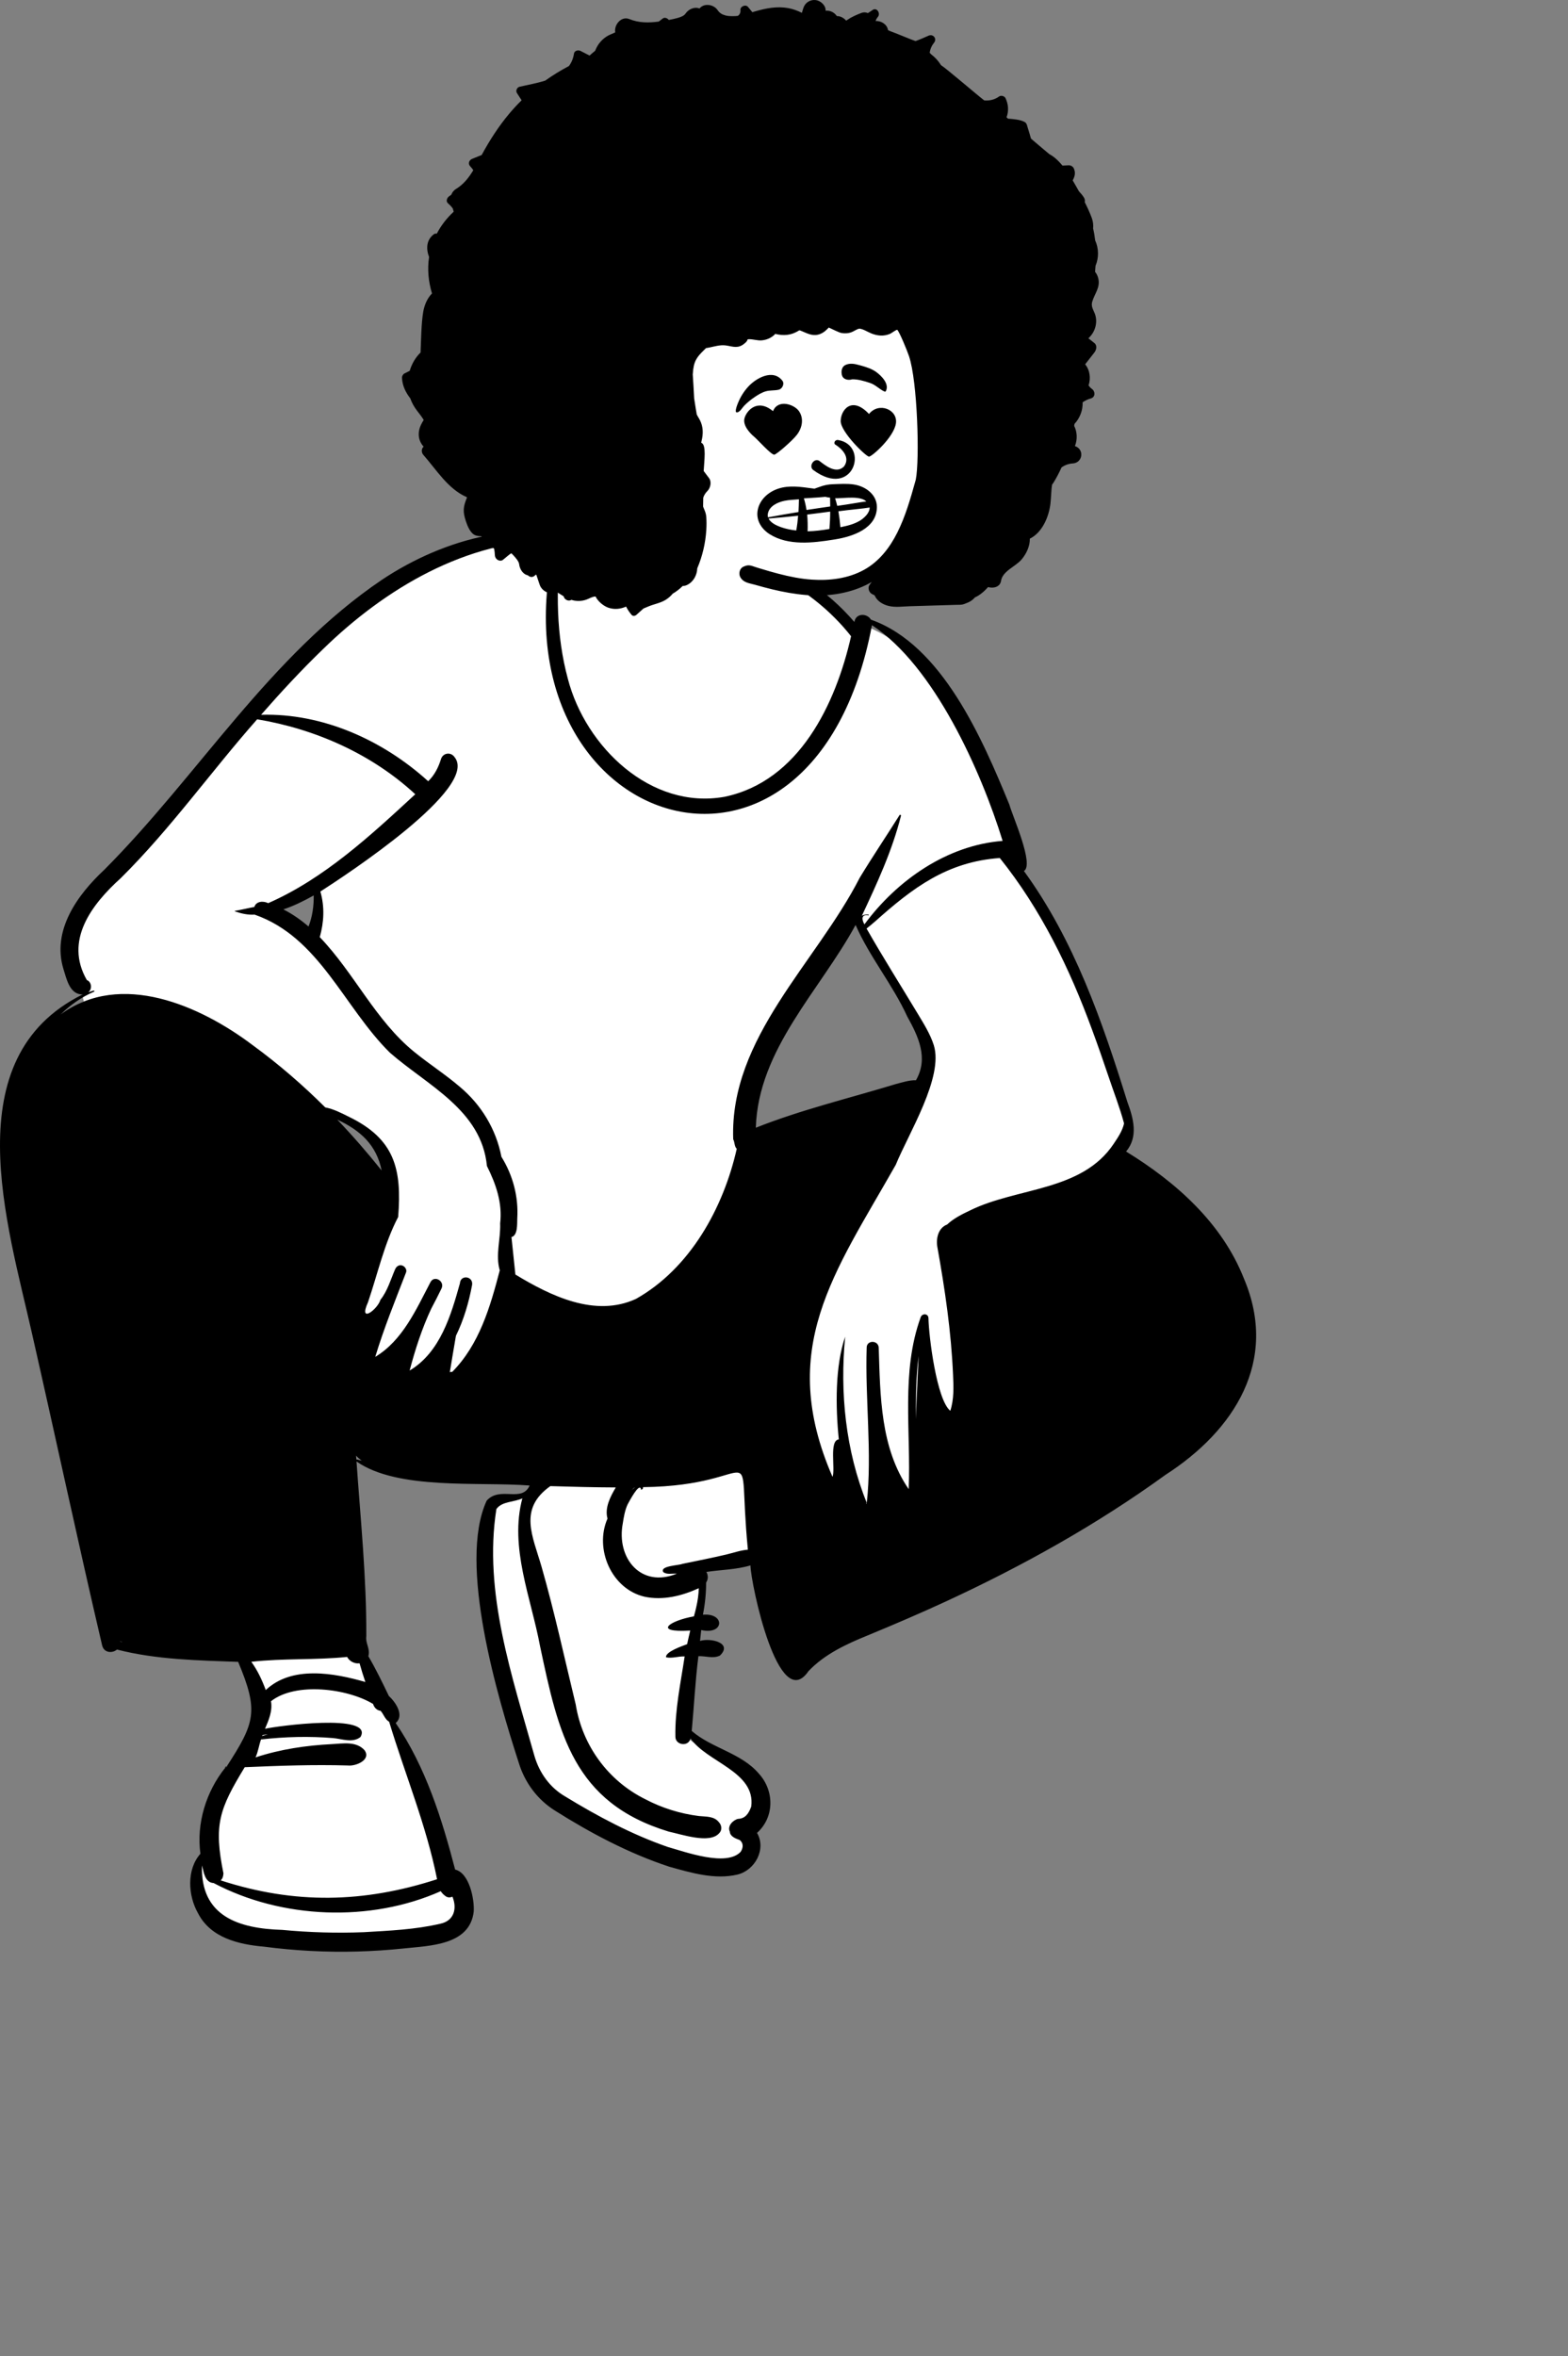 <svg width="1650" height="2479" viewBox="0 0 1650 2479" fill="none" xmlns="http://www.w3.org/2000/svg">
<rect x="0" y="0" width="1650" height="2479" fill="#808080" stroke="none"/>
<path fill-rule="evenodd" clip-rule="evenodd" d="M325.845 938.92C314.023 945.555 304.211 950.087 294.966 953.183L281.37 957.735L294.157 964.223C302.842 968.63 311.101 974.25 319.405 981.407L325.814 986.932L328.907 979.056C332.969 968.71 334.946 956.941 334.782 944.076L334.652 933.978L325.845 938.92ZM893.742 972.336C882.678 992.324 869.322 1012 856.405 1031.03C827.897 1073.03 798.418 1116.46 789.341 1168.4C788.282 1174.86 787.827 1197.59 787.827 1197.59L796.277 1194.15C824.495 1182.64 854.434 1174.08 883.386 1165.81C894.577 1162.61 906.147 1159.3 917.488 1155.86C922.106 1154.62 926.699 1153.18 931.143 1151.78C941.924 1148.39 952.109 1145.18 962.817 1144.63L966.077 1144.47L967.708 1141.64C982.461 1116.06 971.397 1091.68 958.728 1068.89C951.118 1052.28 941.33 1036.68 931.862 1021.58C922.049 1005.94 911.902 989.764 904.488 972.835L899.619 961.72L893.742 972.336ZM349.238 1184.23C366.01 1201.83 381.589 1219.71 395.543 1237.37L406.139 1232.5C401.017 1206.4 385.115 1188.02 356.093 1174.64L349.238 1184.23ZM910.324 1577.33C908.645 1577.33 907.07 1577.98 905.89 1579.16C904.693 1580.36 904.036 1581.98 904.041 1583.71L910.324 1583.69V1577.33ZM212.402 2012.38C202.548 1995.44 201.1 1968.86 215.868 1954.45C210.901 1923.32 220.659 1888.54 242.27 1863.76L242.32 1863.83C274.407 1815.7 276.765 1798.55 253.321 1744.75C211.423 1743.14 168.266 1742.66 127.357 1732.86L128.887 1723.7C127.373 1723.3 119.638 1721.27 117.977 1720.84C118.199 1722.54 119.352 1730.32 119.324 1731.87C117.413 1733.97 112.794 1735.91 111.935 1731.79C86.2 1621.61 63.168 1513.62 38.142 1403.6C11.95 1292.56 -40.724 1114.96 88.212 1053.77L85.55 1042.39C78.43 1042.39 75.569 1034.62 72.305 1023.64C57.757 984.363 86.045 945.85 112.498 921.555C148.656 885.296 182.013 845.04 214.282 806.124C306.33 694.028 431.575 544.442 591.672 569.855L591.133 576.458C616.177 579.612 642.326 586.245 667.684 581.625C754.261 566.602 848.451 600.588 901.699 670.369L903.655 657.363C903.839 656.136 904.277 655.001 906.216 655.001C908.753 654.911 910.094 656.99 911.032 658.908C1002.94 695.296 1041.01 813.737 1070.38 894.919C1074.12 908.641 1073.07 912.701 1072.74 913.508L1067.41 916.691C1122.8 990.506 1153.23 1079.29 1179.34 1163.48C1187.97 1185.92 1188.87 1201.47 1174.46 1215.04C1269.5 1272.25 1344.07 1361.4 1301.91 1463.04C1246.88 1561.94 1101.16 1624.69 991.716 1681.49C948.254 1705.08 885.04 1717.64 845.047 1756.27C842.375 1760.22 838.541 1764.08 836.218 1763.76C817.656 1766.51 790.03 1650.37 794.229 1641.07C774.635 1648.09 752.838 1647.72 732.344 1651.38C734.18 1655.42 740.193 1660.89 735.694 1665.39C735.999 1679.03 733.905 1693.77 730.908 1707.68C755.503 1703.73 754.945 1716.65 731.282 1709.81C730.639 1715.84 728.998 1731.19 728.37 1737.02C735.433 1733.91 749.491 1731.72 754.414 1736.59C752.403 1743.07 734.983 1736.97 728.273 1738.89C724.348 1768.05 723.068 1796.71 720.314 1825.79C741.254 1845.77 773.962 1850.5 792.649 1872.11C808.482 1888.56 806.199 1916.16 787.624 1929.39C799.001 1942.76 789.896 1964.95 773.284 1968.57C750.653 1973.87 726.997 1966.55 704.683 1960.4C667.591 1948.16 628.744 1929.09 585.932 1902.09C568.995 1891.52 556.38 1874.91 550.386 1855.32C506.951 1721.21 495.344 1630.09 515.846 1584.35C527.546 1575.5 540.587 1580.96 551.39 1576.13C556.538 1573.82 561.178 1570.72 564.921 1559.73C508.57 1554.19 426.424 1564.49 381.253 1537.44L382.842 1534.05C378.671 1531.39 369.506 1520.23 366.019 1516.64C372.304 1592.38 377.356 1670.07 379.856 1745.54C388.142 1759.5 395.178 1773.95 402.902 1790.07C408.274 1795.35 417.673 1804.41 412.158 1810.41C412.157 1810.41 458.538 1919.2 472.712 1974.2C486.207 1974.77 491.678 1997.67 491.164 2012.88C489.112 2040.56 453.651 2043.49 422.564 2046.21C401.293 2048.44 379.422 2049.6 357.876 2049.6C318.947 2049.63 221.611 2046.95 212.402 2012.38Z" fill="white"/>
<path fill-rule="evenodd" clip-rule="evenodd" d="M764.243 1635.66C748.933 1639.27 733.494 1642.27 718.094 1645.48C714.142 1647.22 694.27 1647.5 697.893 1653.99C697.874 1654.01 697.864 1654.03 697.844 1654.04C701.89 1657.16 707.367 1655.4 712.243 1655.8C674.368 1671.33 648.393 1639.34 655.364 1602.82C656.353 1596.3 657.634 1588.88 660.444 1582.92C661.931 1580.25 672.61 1559.67 674.493 1566.69C673.015 1567.58 677.198 1567.95 676.614 1564.76C806.675 1563.32 774.651 1503.46 786.993 1630.56C779.344 1631.14 771.704 1633.9 764.243 1635.66ZM732.634 1691.15C731.919 1694.34 731.129 1697.59 730.204 1700.73C704.76 1705.16 686.046 1718.08 726.334 1715.64C725.174 1720.4 724.084 1725.18 723.054 1729.98C718.069 1731.9 699.957 1737.98 700.883 1743.78C707.162 1745.19 714.015 1742.59 720.464 1742.86C716.274 1770.65 710.153 1799.07 710.712 1827.23C710.638 1836.51 724.787 1838.26 726.603 1829.06C743.736 1854.25 795.419 1864.08 790.515 1900.89C787.781 1908.41 784.204 1913.54 776.514 1913.81C771.056 1915.22 764.964 1921.67 768.103 1927.43L767.964 1927.48C768.557 1932.69 774.504 1934.57 778.404 1936.07C782.284 1939.09 782.424 1943.96 779.344 1948.51C764.28 1964.4 721.321 1948.57 702.644 1943.35C664.742 1930.17 628.92 1911.1 594.743 1890.22C578.722 1880.99 567.71 1865.52 562.494 1847.93C539.002 1764.23 508.521 1675.4 522.34 1587.84C528.326 1579.32 541.293 1580.87 549.733 1576.35C535.778 1627.89 558.907 1681.41 568.32 1732.22C587.746 1823.72 603.053 1896.69 703.766 1927.22C717.357 1930.07 746.654 1940.38 756.733 1928.95C759.944 1925.88 759.624 1920.74 756.733 1917.61C751.636 1910.79 743.204 1911.61 735.594 1910.83C715.883 1908.37 696.594 1902.38 679.014 1893.11C639.928 1873.79 612.763 1836.52 605.855 1793.56C594.128 1745.19 583.598 1696.43 569.894 1648.56C560.518 1616 545.203 1587.66 579.115 1563.68C602.063 1564.36 625.034 1564.99 647.993 1565.07C642.34 1574.58 636.086 1586.56 639.272 1597.83C625.272 1629.6 643.349 1671.94 678.223 1680.04C697.524 1684.2 717.562 1679.25 735.374 1671.08C735.094 1677.79 734.243 1684.28 732.634 1691.15ZM374.983 1535.55C374.884 1534.25 374.784 1532.94 374.683 1531.63C376.454 1533.58 378.483 1535.33 380.663 1536.91C378.784 1536.43 376.903 1535.94 374.983 1535.55ZM378.353 1750.08C380.191 1756.71 382.244 1763.28 384.473 1769.79C351.353 1760.22 307.192 1752.27 279.663 1778.26C275.733 1767.66 271.045 1757.61 264.473 1748.53C297.989 1744.72 331.757 1746.83 365.264 1743.41C367.738 1748.1 373.397 1750.88 378.353 1750.08ZM275.903 1826.57C276.023 1826.23 276.153 1825.89 276.273 1825.56C278.161 1825.33 280.036 1825.1 281.913 1824.85C279.903 1825.4 277.903 1825.97 275.903 1826.57ZM392.594 1792.89C393.844 1797.17 397.148 1799.81 400.483 1800.09C403.782 1803.7 405.089 1809.15 409.494 1811.61C426.182 1866.85 448.624 1920.51 459.933 1977.31C382.59 2002.37 310.097 2003.8 232.264 1978.54C234.134 1976.7 235.014 1974.23 235.054 1971.49C235.103 1971.54 235.163 1971.58 235.223 1971.63C224.697 1919.92 230.634 1903.65 257.514 1859.44C293.63 1857.89 329.854 1856.55 366.004 1857.63C374.492 1858.63 390.967 1851.64 383.544 1841.49C374.834 1831.93 361.143 1834.52 349.444 1835.14C322.145 1836.52 294.907 1840.54 268.893 1849.12C271.627 1843.31 272.476 1836.4 274.674 1830.23C299.892 1827.37 325.36 1826.7 350.654 1828.8C360.084 1829.69 371.194 1834.22 379.353 1827.64C393.929 1802.28 290.737 1816.18 278.874 1819.01C282.78 1809.84 286.946 1800.32 285.163 1790.02C311.166 1769.54 365.678 1776.61 392.594 1792.89ZM469.103 1995.29C471.183 1996.75 473.844 1996.68 476.094 1995.68C481.301 2008.29 477.687 2021.18 463.272 2024.14C437.005 2030.3 409.626 2031.45 382.764 2033.03C354.174 2034.15 325.483 2033.32 297.004 2030.61C251.302 2029.24 210.697 2016.38 212.563 1962.72C214.392 1969.89 215.586 1980.87 224.783 1981.32C296.556 2019.24 389.744 2022.85 463.804 1989.89C465.084 1991.93 466.773 1993.66 469.103 1995.29ZM126.514 1727.34C126.504 1727.19 126.504 1727.06 126.483 1726.91C127.255 1727.12 128.029 1727.34 128.813 1727.53C128.044 1727.46 127.284 1727.39 126.514 1727.34ZM330.124 942.154C330.265 953.245 328.739 964.486 324.663 974.864C316.554 967.874 307.794 961.734 298.214 956.874C309.342 953.147 319.893 947.895 330.124 942.154ZM99.153 1043.37C100.652 1040.73 93.981 1043.96 92.943 1044.09C97.29 1040.6 96.404 1033.17 91.364 1031.18C67.461 989.494 96.457 951.635 127.105 923.934C179.41 872.182 221.983 811.902 270.614 756.834C331.964 767.071 391.224 793.358 436.993 835.704C390.119 878.963 341.225 924.43 282.235 950.287C276.751 947.627 269.458 948.353 267.634 954.304C260.865 955.537 254.116 957.261 247.364 958.364C247.023 958.414 247.073 958.914 247.364 958.994C254.001 961.282 260.841 962.805 267.933 962.353C336.155 986.129 361.675 1059.58 410.212 1107.55C449.841 1142.24 506.681 1167.84 512.4 1226.86C521.944 1245.93 528.834 1265.85 526.303 1287.21C526.968 1303.9 521.145 1320.46 525.903 1336.64C515.896 1374.92 504.425 1414.74 475.764 1443.6C474.954 1443.4 474.114 1443.45 473.334 1443.83C475.393 1431.04 477.603 1418.27 479.784 1405.5C488.044 1388.61 493.323 1370.44 496.784 1352C498.191 1342.71 484.548 1340.85 483.973 1350.31C474.668 1383.49 463.393 1422.8 431.044 1442.09C436.929 1419.8 444.033 1397.77 453.834 1376.88C457.584 1369.93 461.124 1362.86 464.594 1355.77C468.334 1348.09 457.163 1341.34 453.014 1349C437.904 1377.81 423.654 1410.44 394.874 1427.68C403.959 1397.63 415.928 1368.19 427.272 1338.88C428.534 1335.87 425.913 1332.31 423.084 1331.5C419.634 1330.51 416.954 1332.72 415.704 1335.69C411.15 1346.26 407.694 1358.48 400.344 1367.63C397.388 1377.77 376.758 1393.44 387.244 1370.19C397.439 1340.29 404.361 1308.39 418.993 1280.49C423.017 1229.9 415.377 1198.25 366.622 1174.82C359.554 1171.28 350.784 1166.75 342.304 1165.23C318.603 1141.64 293.294 1119.72 266.073 1099.83C210.917 1058.14 127.063 1020.89 63.823 1067.41C73.973 1057.38 85.754 1049.09 99.153 1043.37ZM339.694 683.234C405.217 619.285 490.574 568.303 584.614 568.284C583.773 568.564 583.624 569.584 584.124 570.244C512.778 870.661 855.327 987.446 917.563 657.824C982.901 700.458 1032.45 811.446 1055.05 884.784C996.479 889.327 943.772 926.327 909.643 972.624C906.702 967.619 906.065 961.678 914.005 963.134C915.82 961.395 907.518 962.387 906.823 963.804C922.617 930.082 938.865 895.173 948.082 858.373C948.353 857.444 947.044 856.924 946.544 857.724C932.694 879.794 918.134 901.384 904.624 923.664C858.915 1013.16 767.677 1091.79 771.554 1198.66C771.534 1198.67 771.523 1198.68 771.514 1198.69C773.285 1201.79 772.576 1206.09 775.273 1208.79C761.218 1271.03 726.172 1334.63 669.256 1366.68C626.257 1386.5 579.459 1363.53 542.344 1341.06C540.974 1327.92 539.596 1314.79 538.214 1301.65C544.973 1299.95 544.113 1287.59 544.313 1282.15C545.731 1259.25 539.813 1236.79 527.642 1217.16C522.028 1188.04 506.285 1162.15 483.523 1143.24C468.323 1130.25 451.433 1119.46 435.954 1106.84C394.855 1073.45 372.836 1023.84 336.504 986.074C340.882 970.229 341.807 954.368 337.124 938.074C363.092 921.31 504.601 828.967 478.336 796.656C474.534 791.004 466.284 792.004 464.114 798.514C461.375 807.36 457.311 815.535 450.584 822.024C403.008 778.861 339.701 750.225 274.743 752.094C295.544 728.314 317.034 705.103 339.694 683.234ZM590.254 573.674C630.844 593.854 679.794 579.894 723.094 581.664C789.686 584.301 854.299 617.061 895.573 669.433C879.415 740.814 840.89 821.993 762.513 838.374C684.832 852.339 616.177 785.75 597.635 714.524C585.2 668.822 584.942 620.501 590.254 573.674ZM1149.24 1083.6C1155.2 1099.7 1160.84 1115.91 1166.32 1132.18C1171.84 1148.76 1178.34 1165.21 1182.85 1182.09C1180.98 1190.17 1176.49 1196.62 1172 1203.4C1138.47 1253.86 1070.28 1249.14 1020.71 1273.63C1012.91 1277.33 1003.48 1281.94 996.653 1288.44C987.459 1291.87 984.846 1302.8 986.305 1311.68C994.372 1356.63 1000.94 1401.12 1002.89 1446.7C1003.52 1459.28 1003.92 1472.42 999.993 1484.43C985.684 1472.92 977.39 1406.52 977.003 1386.9C976.823 1381.97 970.624 1381.65 968.903 1385.8C947.847 1443.43 958.806 1506.74 956.194 1566.84C926.376 1523.46 926.294 1468.73 924.675 1418.04C924.323 1409.93 911.924 1409.84 911.993 1418.04C910.204 1471.38 917.91 1529.39 912.094 1581.31C889.865 1526.54 883.626 1465.05 889.382 1406.38C878.767 1437.33 879.142 1479.77 882.674 1514.51C872.248 1515.67 879.219 1545.43 876.063 1553.95C817.278 1418.87 877.967 1339.69 942.577 1225.64C956.08 1192.58 993.235 1133.32 982.597 1099.64C978.804 1087.8 972.063 1077.19 965.733 1066.6C947.745 1036.75 929.135 1007.28 911.874 977.004C914.933 974.584 917.924 972.084 920.874 969.534C960.379 934.268 996.418 906.768 1052.08 902.794C1095.37 956.771 1125.54 1018.89 1149.24 1083.6ZM911.864 1581.85C911.493 1582.93 910.924 1580.8 912.034 1581.45C911.983 1581.58 911.913 1581.71 911.864 1581.85ZM963.694 1493.21C963.954 1471.09 963.678 1448.75 966.714 1426.83C965.523 1448.95 964.694 1471.09 963.694 1493.21ZM942.674 1140.63C893.498 1155.63 843.196 1167.57 795.353 1186.59C797.853 1103.94 862.849 1042.23 900.334 973.244C915.113 1006.99 939.375 1036.03 954.713 1069.6C966.486 1090.76 977.227 1113.45 963.853 1136.64C956.853 1136.39 949.054 1139 942.674 1140.63ZM401.044 1230.89C386.384 1212.58 371.044 1194.94 354.924 1178.09C379.013 1189.2 396.312 1204.75 401.594 1231.65C401.424 1231.4 401.243 1231.15 401.044 1230.89ZM668.254 1564.97C666.458 1566.31 665.74 1566.97 664.433 1567.98C665.699 1567.04 666.804 1565.44 668.254 1564.97ZM1309.07 1345.54C1286.1 1286.99 1237.5 1243.77 1184.94 1211.6C1198.14 1196.22 1192.64 1176.48 1186.31 1159.39C1159.96 1074.6 1130.26 988.871 1077.47 916.474C1088.56 909.855 1065.47 858.864 1062.15 846.584C1033.84 777.692 991.403 678.419 916.473 651.994C912.551 645.14 900.52 644.78 899.063 654.474C842.722 588.498 752.795 559.694 667.993 573.717C642.604 578.156 618.275 571.57 593.204 568.504C605.573 569.014 617.874 570.504 629.983 573.164C630.933 573.374 631.294 572.044 630.384 571.724C553.754 542.94 467.97 566.086 401.893 610.045C283.727 689.935 209.033 815.499 109.754 915.164C81.473 941.474 54.434 978.919 66.705 1019.44C70.052 1029.87 73.121 1046.4 86.893 1046.39C-47.943 1113.13 7.775 1287.84 33.635 1402.93C58.513 1512.29 81.927 1622 107.443 1731.19C109.393 1739.31 118.134 1739.79 123.103 1735.65C164.505 1746.29 208.066 1747.03 250.614 1748.6C272.356 1800.42 268.448 1812.47 238.624 1858.57C239.084 1858.49 239.624 1858.43 240.284 1858.41C239.583 1858.45 238.795 1858.67 238.214 1859.14C238.337 1858.97 238.436 1858.88 238.624 1858.57C236.504 1858.94 236.514 1859.78 237.034 1859.95C237.393 1859.64 237.764 1859.36 238.163 1859.12C238.143 1859.18 238.143 1859.21 238.204 1859.15C237.893 1859.9 237.364 1860.06 237.034 1859.95C216.893 1885.06 206.539 1918.48 210.893 1950.52C196.147 1967.09 197.811 1994.79 208.472 2013.25C221.695 2038.97 251.045 2045.92 277.595 2048.24C310.183 2052.52 343.084 2054.26 375.944 2053.37C392.183 2052.93 408.393 2051.87 424.554 2050.17C452.216 2047.18 494.316 2046.95 498.483 2011.43C499.403 1998.22 493.793 1970.57 478.944 1967.16C464.983 1913.59 447.896 1859.12 416.403 1812.96C425.847 1804.87 416.239 1790.95 409.154 1784.43C402.38 1770.31 395.553 1756.21 387.643 1742.67C389.832 1734.53 384.385 1729.48 385.465 1721.41C385.718 1660.06 379.407 1598.92 375.153 1537.74C418.477 1568.16 504.153 1558.89 557.323 1563.05C549.082 1581.53 526.286 1563.27 512.143 1578.95C481.514 1645.08 523.802 1786.56 545.991 1855.07C552.327 1875.78 565.656 1893.67 584.074 1905.16C621.767 1928.93 661.87 1950.17 704.283 1964.14C727.272 1970.52 752.222 1978.07 776.044 1972.4C794.526 1967.92 806.609 1945.67 796.614 1928.58C815.219 1911.84 814.815 1884.01 798.562 1866.22C779.964 1844.34 748.864 1839.51 727.913 1821.28C730.345 1795 731.61 1768.81 734.933 1742.63C742.645 1742.25 750.35 1745.55 757.584 1741.97C771.397 1728.65 747.816 1723.12 736.653 1726.58C737.063 1722.76 737.464 1718.95 737.874 1715.13C762.326 1720.59 763.139 1696.91 739.683 1698.99C741.885 1687.83 743.078 1676.47 743.042 1665.19C745.403 1661.64 745.254 1657.31 743.313 1653.98C758.594 1651.66 774.9 1651.56 789.704 1647.1C790.025 1666.36 819.185 1804.52 850.754 1758.39C867.675 1740.48 890.751 1729.83 913.344 1720.64C940.973 1709.24 968.444 1697.47 995.573 1684.93C1076.25 1647.6 1154.3 1604.12 1226.34 1551.89C1299.04 1505.1 1345.66 1431.92 1309.07 1345.54Z" fill="black"/>
<path fill-rule="evenodd" clip-rule="evenodd" d="M981.514 394.944C974.65 311.269 953.75 237.159 855.545 233.999C811.227 234.395 765.988 243.81 725.234 261.23C626.178 310.896 594.749 492.377 682.02 565.431C681.501 565.726 681.376 566.579 681.989 566.991C700.019 579.121 720.06 589.101 740.132 597.487C793.598 620.091 856.539 629.909 911.066 605.39C994.279 569.982 995.527 471.457 981.514 394.944Z" fill="white"/>
<path fill-rule="evenodd" clip-rule="evenodd" d="M1145.31 355.943C1148.73 352.863 1151.28 348.823 1152.57 344.293C1153.75 340.163 1153.83 335.653 1152.58 331.533C1151.24 327.113 1148.35 323.594 1149 318.993C1149.07 318.543 1149.16 318.073 1149.3 317.603C1151.8 308.943 1157.95 302.693 1155.75 293.093C1155.13 290.383 1153.96 287.944 1152.33 286.023C1152.51 283.944 1152.67 281.844 1152.8 279.743C1156.41 271.293 1156.28 261.253 1152.43 252.933C1151.96 248.673 1151.25 244.453 1150.25 240.303C1150.71 236.633 1150.07 232.593 1148.89 229.383C1146.81 223.735 1144.25 218.169 1141.47 212.695C1141.8 211.198 1141.65 209.616 1140.82 208.209C1139.32 205.652 1137.34 203.404 1135.31 201.207C1133.87 198.644 1132.43 196.102 1131 193.593C1130.33 192.44 1129.6 191.161 1128.79 189.806C1130.99 185.72 1132.17 181.738 1129.84 176.933C1128.96 175.128 1126.56 173.797 1124.58 173.915C1122.41 174.044 1120.23 174.141 1118.03 174.224C1113.92 169.266 1109.27 164.815 1104.29 162.253C1099.24 157.973 1094.12 153.773 1089.14 149.483C1087.73 148.263 1086.31 147.043 1084.9 145.823C1084.89 145.793 1084.88 145.753 1084.87 145.723C1083.83 141.933 1082.66 138.193 1081.49 134.433C1080.76 132.103 1080.54 129.663 1078.27 128.393C1073.53 125.743 1066.24 125.323 1060.8 124.873C1060.26 124.393 1059.72 123.923 1059.18 123.443C1061.65 116.863 1061.21 109.873 1058.1 103.283C1057.04 101.043 1053.36 100.033 1051.34 101.513C1046.68 104.933 1041.15 106.143 1035.68 105.643C1027.64 99.463 995.206 71.517 990.195 68.567C990.133 68.462 990.083 68.356 990.017 68.251C987.2 63.752 983.779 60.141 979.933 57.245C979.384 56.672 978.835 56.097 978.286 55.523C978.769 52.094 980.04 48.783 982.086 46.014C982.306 45.694 982.556 45.383 982.806 45.084C986.386 40.824 982.016 35.343 977.016 37.574C976.656 37.733 976.296 37.894 975.936 38.063C972.092 39.778 967.839 41.641 963.41 43.212C961.789 42.605 960.137 42.056 958.63 41.45L942.494 34.962C939.838 33.895 937.03 32.989 934.461 31.735C933.565 25.776 927.593 21.867 921.391 22.072C921.749 20.927 922.283 19.817 923.036 18.764C923.256 18.453 923.496 18.154 923.746 17.863C926.936 14.153 922.676 7.273 918.116 10.573C917.796 10.803 917.466 11.034 917.146 11.264C915.879 12.152 914.582 12.986 913.271 13.794C911.172 12.879 908.808 12.669 906.334 13.639C900.856 15.784 895.806 17.965 890.983 21.326C890.787 21.463 890.584 21.578 890.386 21.707C887.992 18.816 884.191 16.881 880.768 16.902C880.698 16.902 880.644 16.901 880.582 16.901C878.023 13.002 873.332 10.736 868.802 11.287C869.108 5.691 863.507 0.698 858.408 0.091C852.45 -0.617 847.08 2.842 845.292 8.654C844.794 10.273 844.297 11.892 843.799 13.511C839.173 11.175 834.291 9.386 829.191 8.493C817.578 6.459 806.223 8.625 795.032 11.85C793.914 12.171 792.797 12.502 791.68 12.832C790.084 10.983 788.587 9.09 787.156 7.323C784.686 4.273 778.756 6.713 779.156 10.633C779.434 13.338 778.335 15.284 776.566 16.668C774.623 16.951 772.745 17.038 769.913 16.98C766.17 16.904 764.467 16.788 760.553 15.261C758.729 14.552 756.458 12.684 755.395 11.008C751.32 4.581 740.969 2.85 736.039 8.978C730.851 6.707 724.301 9.839 721.421 14.255C719.914 16.564 716.77 17.855 712.812 18.965C709.841 19.797 706.803 20.427 703.751 20.979C702.391 19.134 699.527 17.896 697.426 19.444C696.003 20.494 694.621 21.573 693.258 22.68C682.748 24.128 672.293 24.18 662.272 20.081C653.788 16.611 645.998 26.088 647.398 34.044C644.941 35.324 642.275 36.175 639.848 37.514C634.553 40.441 630.205 45.066 627.555 50.499C627.08 51.472 626.651 52.461 626.242 53.453C624.263 55.065 622.306 56.718 620.396 58.464C617.216 56.834 614.046 55.203 610.866 53.574C608.486 52.353 604.476 53.203 604.006 56.364C603.236 61.563 601.366 65.874 598.696 69.484C590.016 74.043 581.666 79.163 573.676 84.853C564.486 87.734 554.716 89.413 546.686 91.303C543.936 91.954 542.436 95.543 543.986 97.933C545.626 100.463 547.266 102.993 548.896 105.523C544.326 109.983 540.036 114.643 535.986 119.463C524.716 132.863 515.286 147.553 506.846 163.113C503.506 164.463 500.166 165.803 496.826 167.153C493.606 168.453 492.156 172.193 494.766 174.943C496.006 176.253 497.116 177.633 498.066 179.083C493.336 186.913 487.766 194.053 479.976 198.733C477.606 200.153 475.826 202.383 474.876 204.913C474.066 205.453 473.266 206.033 472.476 206.623C470.276 208.283 468.946 211.903 471.526 214.053C473.336 215.573 475.036 217.373 476.476 219.363C476.786 220.493 477.106 221.633 477.426 222.763C470.186 229.423 464.166 237.163 459.646 245.843C458.576 245.673 457.476 245.783 456.586 246.443C448.506 252.413 448.266 261.923 451.516 270.423C449.556 283.233 450.816 296.363 454.596 308.773C449.626 313.733 446.636 320.893 445.416 327.793C443.266 339.913 443.116 358.553 442.556 370.923C437.136 376.154 433.276 382.923 431.126 390.203C429.316 391.103 427.506 392.003 425.696 392.903C424.086 393.703 422.906 395.813 423.006 397.593C423.466 406.203 427.016 413.003 431.726 419.163C433.396 423.913 435.866 428.293 439.106 432.493C441.346 435.374 443.536 438.134 445.466 441.243C445.666 441.553 445.786 441.843 445.876 442.043C445.116 442.863 444.486 444.223 443.936 445.193C439.316 453.333 439.246 462.874 445.806 469.964C443.336 471.983 443.256 476.063 445.436 478.563C459.626 494.773 471.456 514.484 491.146 523.094C491.236 523.244 491.316 523.393 491.386 523.543C487.396 533.143 486.856 538.133 490.116 548.053C490.136 548.143 490.166 548.223 490.196 548.313C491.936 553.513 495.136 561.844 500.906 563.464C502.726 563.974 504.516 564.203 506.286 564.193C510.866 568.603 515.436 573.023 520.006 577.443C520.406 579.633 520.656 581.844 520.736 584.073C520.866 587.803 524.376 590.823 528.156 589.724C529.486 589.333 536.846 582.184 538.196 582.224C538.876 582.904 539.536 583.583 540.196 584.273C542.626 586.823 545.996 590.844 546.276 593.513C546.816 598.544 550.116 604.303 555.446 605.323C557.446 607.354 560.646 607.964 563.096 605.313C563.256 605.143 563.416 604.974 563.586 604.823C563.846 604.793 564.096 604.763 564.356 604.733C565.536 608.253 566.716 611.773 567.906 615.284C570.236 622.203 579.136 626.653 585.456 622.613C586.476 623.223 587.476 623.873 588.476 624.523C589.996 625.493 591.536 626.484 593.116 627.414C593.206 627.674 593.296 627.933 593.376 628.183C594.396 631.293 598.636 632.963 601.246 631.173C602.056 631.433 602.886 631.643 603.726 631.813C608.136 632.683 612.576 632.443 616.836 630.974C619.886 629.934 622.796 627.943 626.076 627.673C626.281 627.656 626.492 627.67 626.7 627.664C629.376 633.146 635.491 637.87 640.31 639.475C646.622 641.578 653.082 640.826 658.83 638.251C660.381 641.352 662.329 644.288 664.656 647.003C665.946 648.503 668.276 648.183 669.606 647.003C672.132 644.764 674.642 642.514 677.148 640.261C678.962 639.562 680.793 638.724 682.703 637.943C688.677 635.503 695.226 634.492 700.751 630.966C703.374 629.292 705.841 627.156 707.873 624.681C711.701 622.471 715.218 619.719 718.386 616.563C719.966 616.573 721.616 616.203 723.216 615.393C729.906 611.993 733.426 605.073 733.736 597.993C739.156 585.243 742.356 571.643 743.236 557.724C743.516 553.154 743.566 548.544 743.216 543.974C742.976 540.754 742.166 538.603 740.946 535.693C740.536 534.743 740.166 533.874 739.876 532.914C739.946 529.833 739.986 526.753 740.026 523.683C740.856 521.093 742.336 518.684 744.396 516.654C747.586 513.513 749.046 506.993 746.146 503.113C744.256 500.603 742.376 498.094 740.486 495.583C741.016 484.814 743.596 467.673 737.876 465.873C738.106 464.273 738.596 462.693 738.876 461.103C740.216 453.463 739.416 446.633 735.356 439.953C734.506 438.563 733.786 437.333 733.196 436.133C732.826 433.933 732.456 431.733 732.086 429.533C731.516 426.143 730.956 422.723 730.476 419.283C730.226 414.903 729.996 410.523 729.746 406.133C729.516 402.093 729.256 398.053 728.986 394.003C729.096 392.193 729.256 390.383 729.486 388.573C730.856 377.783 735.266 373.793 742.906 366.293C744.106 366.103 745.296 365.893 746.466 365.653C751.916 364.523 757.616 362.773 763.226 363.403C769.316 364.083 774.766 366.713 780.686 363.353C782.426 362.353 786.256 359.593 786.586 357.403C786.606 357.263 786.636 357.143 786.676 357.053C787.086 356.993 787.616 356.943 787.946 356.933C792.646 356.773 797.136 358.624 801.876 358.113C807.486 357.513 812.506 355.023 815.806 351.333C820.036 352.374 824.356 352.843 828.746 352.263C832.426 351.783 835.726 350.583 838.986 348.803C841.356 347.523 840.606 347.153 843.186 348.193C849.056 350.573 854.366 353.714 860.976 352.083C864.406 351.243 867.366 349.393 869.856 346.903C870.446 346.323 871.446 345.453 872.116 344.633C875.256 346.223 883.156 349.813 884.456 350.133C888.136 351.033 892.036 350.893 895.616 349.693C898.246 348.813 901.466 346.413 903.776 345.923C906.766 345.283 913.406 349.443 916.976 350.873C923.236 353.383 929.866 354.003 936.206 351.413C938.386 350.523 942.626 346.973 944.256 347.003C946.906 350.273 954.306 368.163 956.526 374.693C965.516 401.093 967.846 483.523 963.696 504.553C963.536 505.173 963.366 505.783 963.196 506.403C958.096 524.693 952.786 543.294 944.256 560.333C936.206 576.393 925.076 590.853 909.106 599.623C892.546 608.723 873.106 611.113 854.486 609.883C842.496 609.103 830.706 606.693 819.106 603.673C813.046 602.103 807.036 600.354 801.056 598.534C798.446 597.744 795.796 597.003 793.236 596.083C788.716 594.453 786.346 594.323 782.016 596.414C778.076 598.314 777.066 603.923 779.116 607.453C782.456 613.214 788.576 613.613 794.486 615.293C800.506 617.003 806.546 618.643 812.626 620.113C824.276 622.913 836.116 625.063 848.056 626.053C869.436 627.843 891.466 625.083 910.926 615.753C913.126 614.693 915.246 613.563 917.296 612.344C916.536 613.404 915.766 614.464 914.986 615.513C912.826 618.423 914.426 623.373 917.456 624.964C918.416 625.464 919.376 625.944 920.346 626.414C920.476 626.724 920.616 627.034 920.776 627.344C923.546 632.904 929.346 636.184 935.256 637.604C942.276 639.284 950.136 638.094 957.276 637.883C963.896 637.683 970.516 637.484 977.126 637.284C978.686 637.244 980.246 637.193 981.806 637.143C989.666 636.904 997.516 636.673 1005.37 636.433C1012.37 636.223 1012.04 636.763 1018.61 633.964C1021.54 632.703 1023.94 630.923 1025.96 628.553C1027.22 627.993 1028.44 627.353 1029.61 626.623C1033.37 624.283 1036.71 621.143 1039.79 617.683C1045.02 619.333 1052.35 617.803 1053.37 611.233C1055.01 600.723 1068.67 596.233 1075.05 588.633C1080.2 582.503 1083.88 574.474 1083.69 566.763C1096.67 560.483 1103.73 543.933 1105.38 529.893C1106.15 523.383 1106.03 516.414 1107.14 509.793C1107.63 509.263 1108.07 508.703 1108.44 508.103C1111.7 502.833 1114.54 497.403 1117.04 491.843C1120.44 489.393 1124.53 487.883 1128.81 487.633C1139.33 487.023 1141.31 472.833 1131.28 469.413C1131.23 469.393 1131.19 469.383 1131.14 469.363C1133.86 462.564 1133.63 454.513 1130.33 448.073C1130.47 447.373 1130.6 446.684 1130.73 445.983C1136.36 439.934 1139.59 431.523 1139.23 423.333C1141.8 421.523 1144.68 420.123 1147.83 419.253C1152.7 417.913 1152.73 411.973 1149.13 409.313C1147.68 408.243 1146.48 406.993 1145.48 405.613C1147.97 398.133 1146.99 389.483 1141.9 383.343C1145.13 379.203 1148.36 375.064 1151.59 370.923C1153.73 368.184 1154.86 363.533 1151.59 360.933C1149.5 359.263 1147.41 357.603 1145.31 355.943Z" fill="black"/>
<path fill-rule="evenodd" clip-rule="evenodd" d="M876.274 509.507C883.625 509.259 891.029 508.689 898.341 509.759C910.488 511.535 922.789 520.15 922.751 533.548C922.686 556.025 897.31 564.531 879.225 567.462L877.216 567.786C855.441 571.267 829.483 574.414 809.945 562.09C800.738 556.282 794.901 546.469 797.597 535.447C800.164 524.945 809.045 517.401 819.013 514.142C830.642 510.338 842.674 512.291 854.507 513.857C855.37 513.971 856.23 514.079 857.09 514.19C859.842 513.313 862.548 512.131 865.308 511.319C868.943 510.249 872.477 509.635 876.274 509.507ZM873.599 538.313L862.191 539.806C857.92 540.365 853.649 540.903 849.378 541.424C849.925 547.232 850.019 553.103 849.825 559.037C857.52 558.87 865.257 557.877 872.81 556.608C873.309 550.522 873.605 544.428 873.599 538.313ZM839.862 542.631C829.496 543.758 819.122 544.765 808.721 545.622C811.064 550.141 817.072 553.008 821.674 554.628C826.937 556.482 832.367 557.597 837.877 558.173C838.834 553.054 839.454 547.856 839.862 542.631ZM915.119 533.996C907.283 535.279 899.207 535.837 891.387 536.82L882.25 537.968C883.188 543.517 883.896 549.108 884.344 554.72L885.768 554.441C892.177 553.159 898.617 551.443 904.28 548.193L904.76 547.911C909.288 545.181 915.264 539.754 915.119 533.996ZM840.727 525.361C835.602 525.821 830.186 525.911 825.248 526.995C818.032 528.58 809.35 532.552 807.985 540.661C807.761 541.989 807.837 543.218 808.137 544.358C818.821 542.336 829.521 540.48 840.248 538.752C840.505 534.285 840.636 529.811 840.727 525.361ZM868.474 522.771L861.453 523.381C856.279 523.832 851.098 523.978 845.918 524.361C847.166 528.402 848.065 532.478 848.681 536.586C852.938 535.93 857.199 535.288 861.464 534.665L873.599 532.892L873.583 529.834C873.568 527.78 873.541 525.701 873.466 523.627L872.961 523.586C871.443 523.418 869.952 523.123 868.474 522.771ZM911.662 527.588C906.811 523.241 897.727 523.541 891.925 523.719C887.576 523.851 883.165 524.305 878.79 524.298C879.609 526.922 880.387 529.562 881.025 532.269L890.375 530.908C897.405 529.885 904.541 528.476 911.662 527.588ZM878.763 467.658C885.296 471.622 895.249 480.864 888.222 490.689C879.95 499.353 868.04 489.42 862.171 484.927C856.73 481.445 850.615 490.4 855.664 494.466C898.072 525.806 915.283 468.695 882.067 462.998C878.41 462.371 877.052 466.432 878.763 467.658ZM942.753 445.559C940.518 460.136 917.56 480.463 914.445 480.463C911.33 480.463 884.655 454.6 884.655 443.095C884.655 431.591 896.178 416.148 914.445 435.592C924.833 422.608 944.987 430.982 942.753 445.559ZM840.761 432.602C846.163 440.474 844.106 450.268 838.608 457.445C833.743 463.798 817.375 478.015 814.812 478.381C811.653 478.833 797.191 462.508 793.846 459.768C790.501 457.028 781.227 448.222 783.429 440.065C785.548 432.218 796.884 418.948 813.436 432.602C818.699 419.579 835.882 425.491 840.761 432.602ZM786.977 407.256C795.455 397.773 813.411 387.766 823.307 400.582C825.834 403.856 823.136 409.207 819.447 410.053C814.878 411.102 810.262 410.464 805.775 411.765C801.665 412.958 797.727 415.347 794.204 417.729C790.186 420.443 786.485 423.474 783.084 426.927C781.062 428.982 778.513 433.848 775.394 433.939C772.293 434.029 776.455 424.349 776.8 423.511C779.245 417.549 782.68 412.062 786.977 407.256ZM889.588 384.064C894.47 381.793 899.233 382.803 904.148 384.145L906.264 384.732C911.501 386.185 917.092 387.971 921.585 391.105L921.938 391.354C927.59 395.401 936.231 404.086 932.106 411.631C931.83 412.135 931.245 412.185 930.775 411.979C925.46 409.656 921.52 405.015 915.867 403.074L914.824 402.72C909.349 400.879 902.575 398.943 896.682 399.119C892.539 400.464 886.943 399.35 885.864 394.316L885.816 394.069L885.722 393.547C885.101 390.107 886.025 385.722 889.588 384.064Z" fill="black"/>
</svg>
